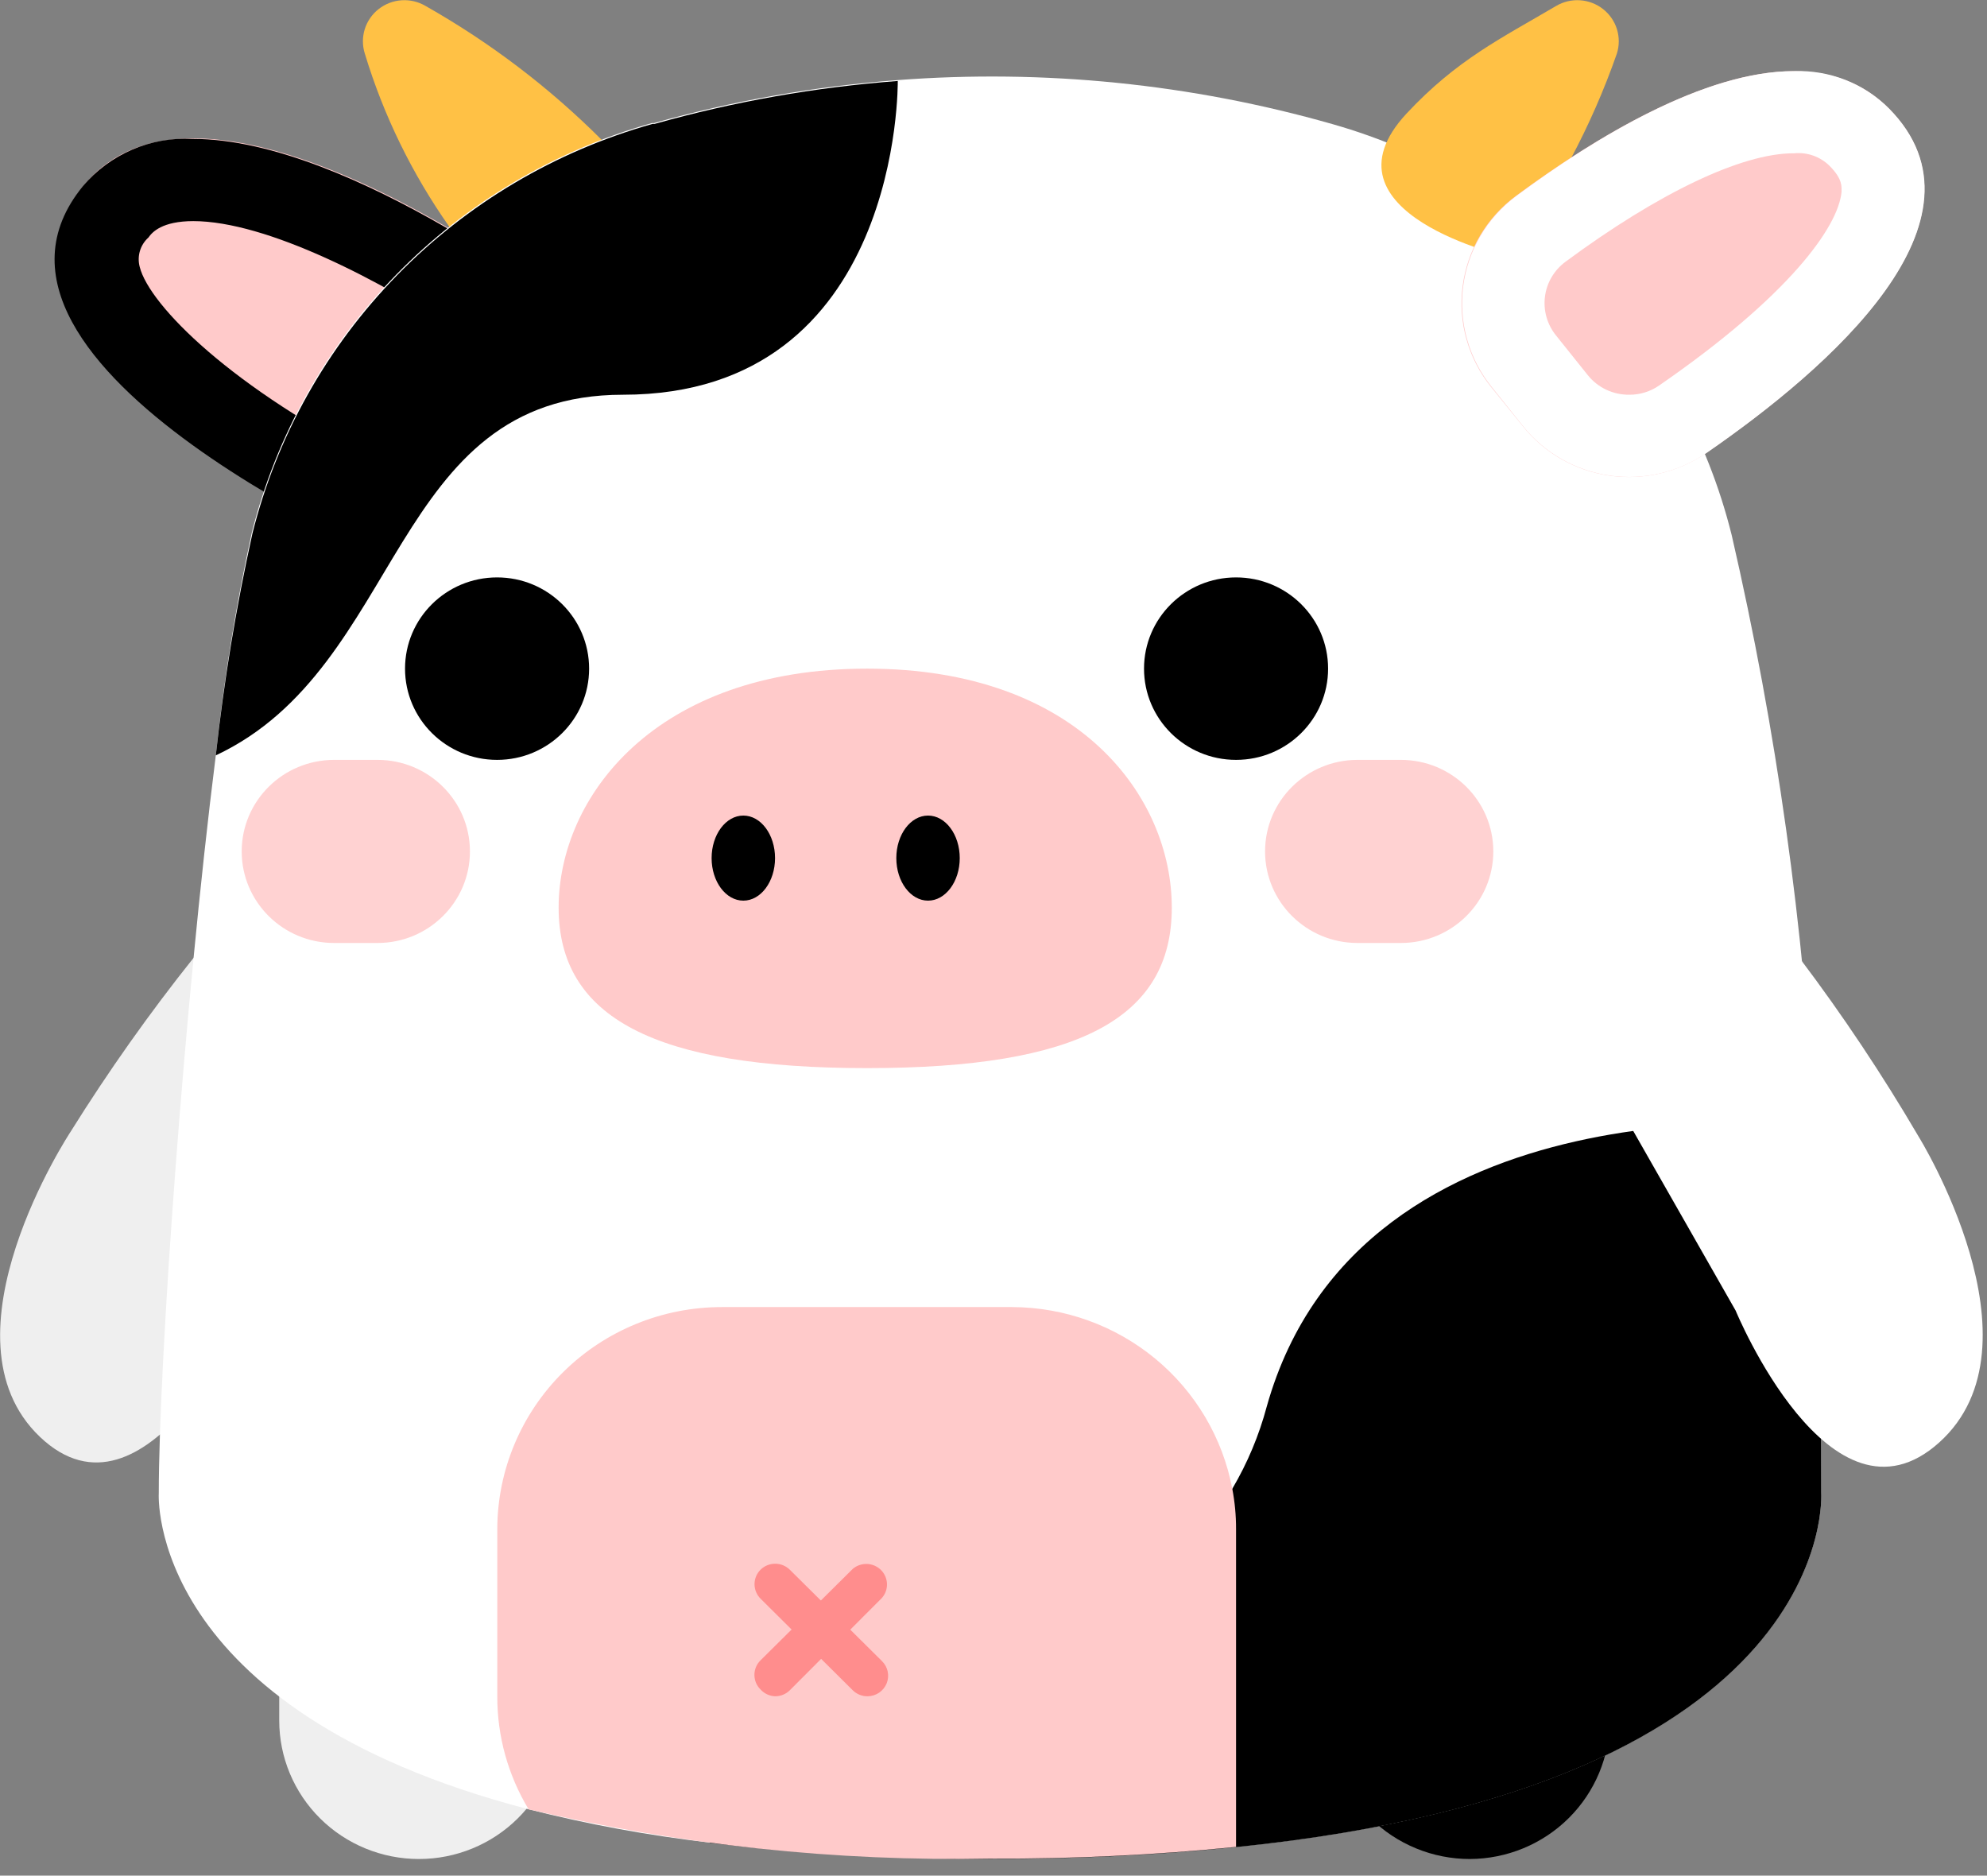 <svg width="89" height="84" viewBox="0 0 89 84" fill="none" xmlns="http://www.w3.org/2000/svg">
<rect x="0" y="0" width="89" height="84" fill="#808080" stroke="none"/>
<g clip-path="url(#clip0_353_1504)">
<path d="M3.166 50.678C3.166 50.678 -2.915 59.881 1.792 64.353C6.5 68.826 11.077 58.73 11.077 58.73L14.41 53.007L8.681 42.884C6.693 45.374 4.852 47.977 3.166 50.678Z" fill="#EFEFEF"/>
<path d="M25.022 74.899H12.507V77.053C12.507 78.698 13.166 80.275 14.34 81.439C15.513 82.602 17.105 83.255 18.765 83.255C20.424 83.255 22.016 82.602 23.189 81.439C24.363 80.275 25.022 78.698 25.022 77.053V74.899Z" fill="#EFEFEF"/>
<path d="M72.105 74.899H59.543V77.016C59.543 77.835 59.706 78.647 60.022 79.404C60.338 80.161 60.802 80.849 61.386 81.428C61.971 82.007 62.665 82.467 63.429 82.78C64.192 83.094 65.011 83.255 65.838 83.255C67.502 83.248 69.096 82.588 70.271 81.418C71.445 80.249 72.105 78.666 72.105 77.016V74.899Z" fill="black"/>
<path d="M25.914 14.089C25.914 14.089 9.471 1.261 3.751 8.31C-2.822 16.399 18.495 25.408 18.495 25.408L25.914 14.089Z" fill="#FFCACA"/>
<path d="M8.672 9.902C7.252 9.902 6.815 10.399 6.648 10.638C6.467 10.801 6.335 11.009 6.266 11.242C6.198 11.474 6.195 11.72 6.258 11.954C6.685 13.666 10.399 17.411 17.131 20.761L20.844 15.055C17.084 12.571 11.959 9.902 8.644 9.902H8.672ZM8.644 6.221C15.766 6.221 25.886 14.117 25.886 14.117L18.458 25.436C18.458 25.436 -2.896 16.426 3.714 8.337C4.311 7.629 5.067 7.069 5.922 6.701C6.776 6.334 7.705 6.169 8.635 6.221H8.644Z" fill="black"/>
<path d="M20.129 10.159C18.459 7.79 17.18 5.171 16.341 2.402C16.228 2.046 16.227 1.665 16.337 1.308C16.448 0.952 16.665 0.637 16.96 0.406C17.255 0.174 17.613 0.037 17.989 0.012C18.364 -0.013 18.738 0.076 19.062 0.267C21.958 1.906 24.616 3.927 26.963 6.276C31.113 10.739 20.129 10.159 20.129 10.159Z" fill="#FFC145"/>
<path d="M23.676 81.028C26.345 81.705 29.055 82.203 31.791 82.519C35.974 83.021 40.186 83.261 44.4 83.237C48.061 83.253 51.721 83.078 55.365 82.713C82.494 79.952 81.575 66.838 81.575 66.838C81.575 66.838 81.575 55.399 81.278 50.439C80.814 41.524 79.571 32.666 77.564 23.963C76.481 19.607 74.258 15.611 71.118 12.38C67.978 9.148 64.033 6.795 59.682 5.558C53.353 3.754 46.75 3.087 40.184 3.589C36.498 3.867 32.85 4.512 29.293 5.512H29.201C24.85 6.735 20.903 9.073 17.756 12.292C14.61 15.511 12.376 19.495 11.281 23.844C10.561 27.141 10.022 30.474 9.666 33.828C8.236 45.184 7.112 61.077 7.112 66.875C7.112 66.847 6.5 76.556 23.676 81.028Z" fill="white"/>
<path d="M31.791 82.529C35.974 83.031 40.186 83.27 44.4 83.246C48.061 83.262 51.721 83.087 55.365 82.722C82.494 79.961 81.575 66.847 81.575 66.847C81.575 66.847 81.575 55.409 81.278 50.448C81.278 50.448 60.935 48.047 56.739 62.992C56.395 64.282 55.876 65.52 55.197 66.672C49.58 76.068 36.368 68.559 31.884 82.197C31.844 82.305 31.813 82.416 31.791 82.529Z" fill="black"/>
<path d="M9.666 33.829C18.143 29.853 17.428 17.678 27.901 17.678C40.407 17.678 40.212 3.626 40.212 3.626C36.526 3.904 32.877 4.549 29.321 5.549H29.228C24.878 6.772 20.93 9.11 17.784 12.329C14.638 15.548 12.404 19.532 11.309 23.881C10.581 27.165 10.032 30.486 9.666 33.829Z" fill="black"/>
<path d="M22.274 68.476V75.985C22.272 77.761 22.757 79.504 23.676 81.028C30.462 82.63 37.425 83.372 44.399 83.237C48.061 83.253 51.721 83.078 55.364 82.713V68.476C55.366 67.874 55.31 67.273 55.197 66.682C54.767 64.399 53.547 62.336 51.747 60.849C49.947 59.363 47.68 58.545 45.337 58.537H32.339C29.675 58.535 27.119 59.58 25.232 61.443C23.345 63.307 22.281 65.836 22.274 68.476Z" fill="#FFCACA"/>
<path d="M22.265 34.031C19.988 34.031 18.142 32.202 18.142 29.945C18.142 27.688 19.988 25.859 22.265 25.859C24.541 25.859 26.387 27.688 26.387 29.945C26.387 32.202 24.541 34.031 22.265 34.031Z" fill="black"/>
<path d="M55.364 34.031C53.088 34.031 51.242 32.202 51.242 29.945C51.242 27.688 53.088 25.859 55.364 25.859C57.641 25.859 59.487 27.688 59.487 29.945C59.487 32.202 57.641 34.031 55.364 34.031Z" fill="black"/>
<path d="M25.022 40.648C25.022 35.706 29.33 29.945 38.838 29.945C48.345 29.945 52.486 35.706 52.486 40.648C52.486 45.59 48.336 47.835 38.838 47.835C29.34 47.835 25.022 45.58 25.022 40.648Z" fill="#FFCACA"/>
<path d="M41.568 40.335C40.783 40.335 40.147 39.482 40.147 38.43C40.147 37.378 40.783 36.525 41.568 36.525C42.352 36.525 42.988 37.378 42.988 38.43C42.988 39.482 42.352 40.335 41.568 40.335Z" fill="black"/>
<path d="M33.295 40.335C32.51 40.335 31.874 39.482 31.874 38.43C31.874 37.378 32.51 36.525 33.295 36.525C34.08 36.525 34.715 37.378 34.715 38.43C34.715 39.482 34.08 40.335 33.295 40.335Z" fill="black"/>
<path d="M67.555 11.512C69.638 8.74 71.279 5.668 72.421 2.402C72.534 2.046 72.535 1.665 72.425 1.308C72.314 0.952 72.097 0.637 71.802 0.406C71.507 0.174 71.148 0.037 70.773 0.012C70.398 -0.013 70.023 0.076 69.7 0.267C67.249 1.712 65.253 2.669 62.997 5.089C58.846 9.561 67.555 11.512 67.555 11.512Z" fill="#FFC145"/>
<path d="M66.785 17.328C66.279 16.7 65.905 15.977 65.686 15.203C65.467 14.429 65.407 13.619 65.511 12.822C65.614 12.024 65.877 11.255 66.286 10.561C66.695 9.867 67.24 9.261 67.89 8.779C72.876 5.098 80.507 0.736 84.602 4.859C89.541 9.856 81.928 16.491 76.431 20.282C75.168 21.156 73.617 21.52 72.093 21.302C70.568 21.083 69.185 20.297 68.224 19.104L66.785 17.328Z" fill="#FFCACA"/>
<path d="M80.331 6.865C78.01 6.865 74.287 8.641 70.118 11.724C69.867 11.91 69.656 12.144 69.498 12.413C69.34 12.682 69.239 12.979 69.2 13.288C69.161 13.596 69.185 13.909 69.271 14.208C69.357 14.507 69.503 14.786 69.7 15.028L71.121 16.804C71.343 17.08 71.625 17.302 71.947 17.454C72.269 17.605 72.621 17.682 72.978 17.678C73.456 17.681 73.923 17.536 74.314 17.264C80.117 13.261 82.337 10.169 82.485 8.595C82.485 8.365 82.541 8.025 81.956 7.436C81.749 7.229 81.499 7.07 81.222 6.971C80.946 6.872 80.651 6.836 80.359 6.865H80.331ZM80.359 3.184C81.146 3.157 81.93 3.292 82.662 3.58C83.394 3.868 84.058 4.304 84.611 4.859C89.551 9.856 81.937 16.491 76.441 20.282C75.177 21.154 73.626 21.517 72.102 21.299C70.579 21.08 69.196 20.296 68.233 19.105L66.813 17.328C66.306 16.7 65.933 15.977 65.714 15.203C65.495 14.429 65.435 13.619 65.538 12.822C65.641 12.024 65.905 11.256 66.314 10.561C66.722 9.867 67.268 9.261 67.917 8.779C71.464 6.147 76.357 3.184 80.359 3.184Z" fill="white"/>
<path d="M85.93 50.89C85.93 50.89 91.733 60.222 86.858 64.602C81.984 68.983 77.741 58.694 77.741 58.694L72.94 50.274L80.609 42.912C82.538 45.467 84.314 48.131 85.93 50.89Z" fill="white"/>
<path d="M34.715 75.967C34.838 75.968 34.959 75.944 35.072 75.899C35.185 75.853 35.288 75.785 35.375 75.7L39.506 71.559C39.658 71.383 39.738 71.156 39.729 70.925C39.72 70.693 39.623 70.474 39.458 70.31C39.292 70.146 39.071 70.05 38.837 70.041C38.603 70.032 38.375 70.111 38.197 70.261L34.066 74.356C33.978 74.442 33.909 74.544 33.862 74.656C33.815 74.768 33.791 74.888 33.791 75.01C33.791 75.131 33.815 75.252 33.862 75.364C33.909 75.476 33.978 75.578 34.066 75.663C34.148 75.754 34.248 75.828 34.36 75.88C34.471 75.932 34.592 75.962 34.715 75.967Z" fill="#FF8D8D"/>
<path d="M38.856 75.967C39.04 75.966 39.219 75.912 39.372 75.81C39.524 75.708 39.642 75.564 39.712 75.395C39.781 75.227 39.799 75.042 39.762 74.863C39.726 74.685 39.637 74.522 39.506 74.393L35.375 70.298C35.201 70.127 34.965 70.031 34.72 70.031C34.475 70.031 34.239 70.127 34.066 70.298C33.893 70.471 33.796 70.704 33.796 70.947C33.796 71.19 33.893 71.423 34.066 71.596L38.197 75.7C38.284 75.785 38.387 75.853 38.5 75.899C38.613 75.944 38.734 75.968 38.856 75.967Z" fill="#FF8D8D"/>
<path d="M60.805 34.031H62.746C65.033 34.031 66.887 35.867 66.887 38.131C66.887 40.395 65.033 42.231 62.746 42.231H60.805C58.519 42.231 56.664 40.395 56.664 38.131C56.664 35.867 58.519 34.031 60.805 34.031Z" fill="#FFD2D2"/>
<path d="M14.967 34.031H16.908C19.195 34.031 21.049 35.867 21.049 38.131C21.049 40.395 19.195 42.231 16.908 42.231H14.967C12.68 42.231 10.826 40.395 10.826 38.131C10.826 35.867 12.68 34.031 14.967 34.031Z" fill="#FFD2D2"/>
</g>
<defs>
<clipPath id="clip0_353_1504">
<rect width="88.817" height="83.246" fill="white" transform="matrix(-1 0 0 1 88.817 0)"/>
</clipPath>
</defs>
</svg>
